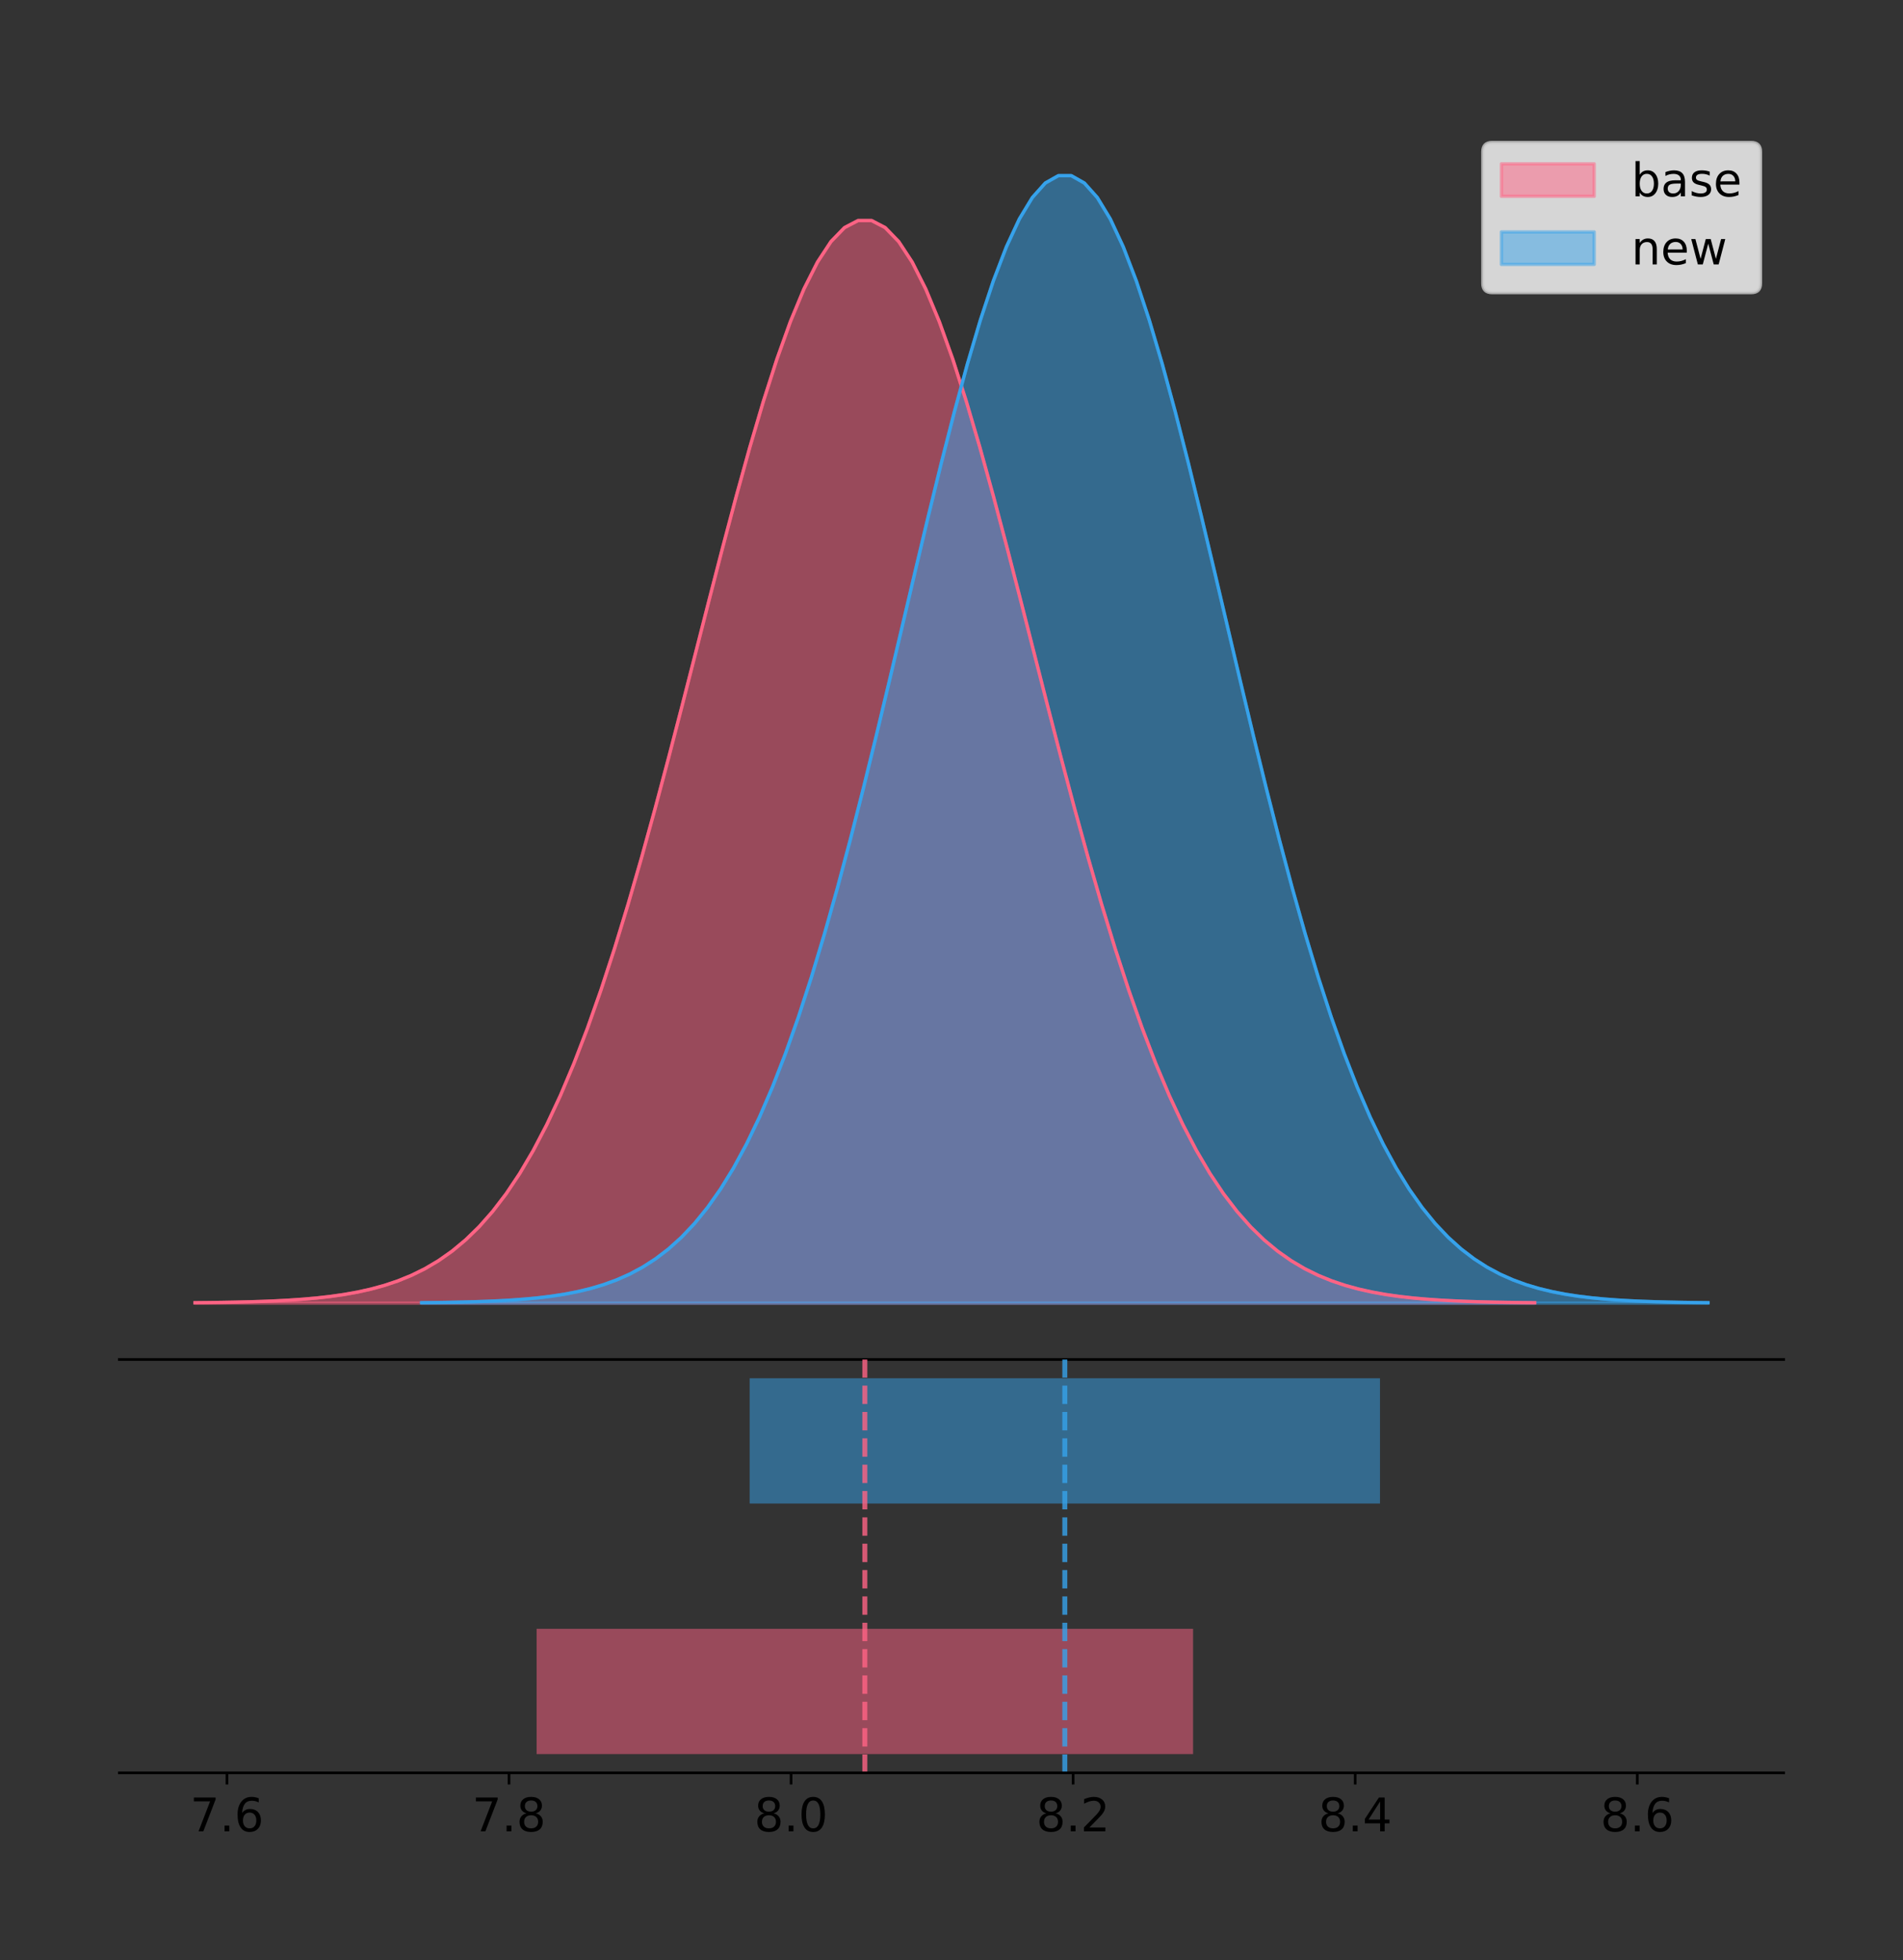 <?xml version="1.0" encoding="utf-8" standalone="no"?>
<!DOCTYPE svg PUBLIC "-//W3C//DTD SVG 1.1//EN"
  "http://www.w3.org/Graphics/SVG/1.1/DTD/svg11.dtd">
<!-- Created with matplotlib (https://matplotlib.org/) -->
<svg height="591.509pt" version="1.1" viewBox="0 0 574.2 591.509" width="574.2pt" xmlns="http://www.w3.org/2000/svg" xmlns:xlink="http://www.w3.org/1999/xlink">
 <rect x="0" y="0" width="574.2" height="591.509" fill="#333333" stroke="none"/>
 <defs>
  <style type="text/css">
*{stroke-linecap:butt;stroke-linejoin:round;}
  </style>
 </defs>
 <g id="figure_1">
  <g id="patch_1">
   <path d="M 0 591.509 
L 574.2 591.509 
L 574.2 0 
L 0 0 
z
" style="fill:none;"/>
  </g>
  <g id="axes_1">
   <g id="patch_2">
    <path d="M 36 410.22 
L 538.2 410.22 
L 538.2 36 
L 36 36 
z
" style="fill:none;"/>
   </g>
   <g id="PolyCollection_1">
    <defs>
     <path d="M 58.827 -198.299 
L 58.827 -198.409 
L 62.911 -198.45 
L 66.994 -198.506 
L 71.077 -198.58 
L 75.16 -198.679 
L 79.244 -198.808 
L 83.327 -198.978 
L 87.41 -199.197 
L 91.494 -199.481 
L 95.577 -199.843 
L 99.66 -200.304 
L 103.744 -200.886 
L 107.827 -201.614 
L 111.91 -202.52 
L 115.994 -203.638 
L 120.077 -205.009 
L 124.16 -206.677 
L 128.243 -208.692 
L 132.327 -211.107 
L 136.41 -213.981 
L 140.493 -217.375 
L 144.577 -221.352 
L 148.66 -225.976 
L 152.743 -231.313 
L 156.827 -237.422 
L 160.91 -244.359 
L 164.993 -252.174 
L 169.077 -260.904 
L 173.16 -270.576 
L 177.243 -281.199 
L 181.326 -292.765 
L 185.41 -305.243 
L 189.493 -318.581 
L 193.576 -332.703 
L 197.66 -347.505 
L 201.743 -362.86 
L 205.826 -378.613 
L 209.91 -394.588 
L 213.993 -410.588 
L 218.076 -426.397 
L 222.159 -441.789 
L 226.243 -456.527 
L 230.326 -470.376 
L 234.409 -483.101 
L 238.493 -494.481 
L 242.576 -504.311 
L 246.659 -512.409 
L 250.743 -518.623 
L 254.826 -522.834 
L 258.909 -524.96 
L 262.993 -524.96 
L 267.076 -522.834 
L 271.159 -518.623 
L 275.242 -512.409 
L 279.326 -504.311 
L 283.409 -494.481 
L 287.492 -483.101 
L 291.576 -470.376 
L 295.659 -456.527 
L 299.742 -441.789 
L 303.826 -426.397 
L 307.909 -410.588 
L 311.992 -394.588 
L 316.076 -378.613 
L 320.159 -362.86 
L 324.242 -347.505 
L 328.325 -332.703 
L 332.409 -318.581 
L 336.492 -305.243 
L 340.575 -292.765 
L 344.659 -281.199 
L 348.742 -270.576 
L 352.825 -260.904 
L 356.909 -252.174 
L 360.992 -244.359 
L 365.075 -237.422 
L 369.158 -231.313 
L 373.242 -225.976 
L 377.325 -221.352 
L 381.408 -217.375 
L 385.492 -213.981 
L 389.575 -211.107 
L 393.658 -208.692 
L 397.742 -206.677 
L 401.825 -205.009 
L 405.908 -203.638 
L 409.992 -202.52 
L 414.075 -201.614 
L 418.158 -200.886 
L 422.241 -200.304 
L 426.325 -199.843 
L 430.408 -199.481 
L 434.491 -199.197 
L 438.575 -198.978 
L 442.658 -198.808 
L 446.741 -198.679 
L 450.825 -198.58 
L 454.908 -198.506 
L 458.991 -198.45 
L 463.074 -198.409 
L 463.074 -198.299 
L 463.074 -198.299 
L 458.991 -198.299 
L 454.908 -198.299 
L 450.825 -198.299 
L 446.741 -198.299 
L 442.658 -198.299 
L 438.575 -198.299 
L 434.491 -198.299 
L 430.408 -198.299 
L 426.325 -198.299 
L 422.241 -198.299 
L 418.158 -198.299 
L 414.075 -198.299 
L 409.992 -198.299 
L 405.908 -198.299 
L 401.825 -198.299 
L 397.742 -198.299 
L 393.658 -198.299 
L 389.575 -198.299 
L 385.492 -198.299 
L 381.408 -198.299 
L 377.325 -198.299 
L 373.242 -198.299 
L 369.158 -198.299 
L 365.075 -198.299 
L 360.992 -198.299 
L 356.909 -198.299 
L 352.825 -198.299 
L 348.742 -198.299 
L 344.659 -198.299 
L 340.575 -198.299 
L 336.492 -198.299 
L 332.409 -198.299 
L 328.325 -198.299 
L 324.242 -198.299 
L 320.159 -198.299 
L 316.076 -198.299 
L 311.992 -198.299 
L 307.909 -198.299 
L 303.826 -198.299 
L 299.742 -198.299 
L 295.659 -198.299 
L 291.576 -198.299 
L 287.492 -198.299 
L 283.409 -198.299 
L 279.326 -198.299 
L 275.242 -198.299 
L 271.159 -198.299 
L 267.076 -198.299 
L 262.993 -198.299 
L 258.909 -198.299 
L 254.826 -198.299 
L 250.743 -198.299 
L 246.659 -198.299 
L 242.576 -198.299 
L 238.493 -198.299 
L 234.409 -198.299 
L 230.326 -198.299 
L 226.243 -198.299 
L 222.159 -198.299 
L 218.076 -198.299 
L 213.993 -198.299 
L 209.91 -198.299 
L 205.826 -198.299 
L 201.743 -198.299 
L 197.66 -198.299 
L 193.576 -198.299 
L 189.493 -198.299 
L 185.41 -198.299 
L 181.326 -198.299 
L 177.243 -198.299 
L 173.16 -198.299 
L 169.077 -198.299 
L 164.993 -198.299 
L 160.91 -198.299 
L 156.827 -198.299 
L 152.743 -198.299 
L 148.66 -198.299 
L 144.577 -198.299 
L 140.493 -198.299 
L 136.41 -198.299 
L 132.327 -198.299 
L 128.243 -198.299 
L 124.16 -198.299 
L 120.077 -198.299 
L 115.994 -198.299 
L 111.91 -198.299 
L 107.827 -198.299 
L 103.744 -198.299 
L 99.66 -198.299 
L 95.577 -198.299 
L 91.494 -198.299 
L 87.41 -198.299 
L 83.327 -198.299 
L 79.244 -198.299 
L 75.16 -198.299 
L 71.077 -198.299 
L 66.994 -198.299 
L 62.911 -198.299 
L 58.827 -198.299 
z
" id="mbe03df2b36" style="stroke:#ff6384;stroke-opacity:0.5;"/>
    </defs>
    <g clip-path="url(#p64a4982e3c)">
     <use style="fill:#ff6384;fill-opacity:0.5;stroke:#ff6384;stroke-opacity:0.5;" x="0" xlink:href="#mbe03df2b36" y="591.509"/>
    </g>
   </g>
   <g id="PolyCollection_2">
    <defs>
     <path d="M 127.214 -198.299 
L 127.214 -198.414 
L 131.135 -198.457 
L 135.056 -198.515 
L 138.977 -198.592 
L 142.897 -198.694 
L 146.818 -198.829 
L 150.739 -199.006 
L 154.66 -199.235 
L 158.581 -199.53 
L 162.501 -199.907 
L 166.422 -200.387 
L 170.343 -200.993 
L 174.264 -201.751 
L 178.184 -202.695 
L 182.105 -203.86 
L 186.026 -205.288 
L 189.947 -207.025 
L 193.868 -209.123 
L 197.788 -211.638 
L 201.709 -214.631 
L 205.63 -218.165 
L 209.551 -222.307 
L 213.472 -227.124 
L 217.392 -232.681 
L 221.313 -239.043 
L 225.234 -246.268 
L 229.155 -254.407 
L 233.076 -263.499 
L 236.996 -273.572 
L 240.917 -284.635 
L 244.838 -296.68 
L 248.759 -309.675 
L 252.68 -323.567 
L 256.6 -338.274 
L 260.521 -353.69 
L 264.442 -369.68 
L 268.363 -386.086 
L 272.284 -402.724 
L 276.204 -419.387 
L 280.125 -435.851 
L 284.046 -451.881 
L 287.967 -467.231 
L 291.887 -481.653 
L 295.808 -494.905 
L 299.729 -506.757 
L 303.65 -516.994 
L 307.571 -525.428 
L 311.491 -531.9 
L 315.412 -536.285 
L 319.333 -538.499 
L 323.254 -538.499 
L 327.175 -536.285 
L 331.095 -531.9 
L 335.016 -525.428 
L 338.937 -516.994 
L 342.858 -506.757 
L 346.779 -494.905 
L 350.699 -481.653 
L 354.62 -467.231 
L 358.541 -451.881 
L 362.462 -435.851 
L 366.383 -419.387 
L 370.303 -402.724 
L 374.224 -386.086 
L 378.145 -369.68 
L 382.066 -353.69 
L 385.987 -338.274 
L 389.907 -323.567 
L 393.828 -309.675 
L 397.749 -296.68 
L 401.67 -284.635 
L 405.591 -273.572 
L 409.511 -263.499 
L 413.432 -254.407 
L 417.353 -246.268 
L 421.274 -239.043 
L 425.194 -232.681 
L 429.115 -227.124 
L 433.036 -222.307 
L 436.957 -218.165 
L 440.878 -214.631 
L 444.798 -211.638 
L 448.719 -209.123 
L 452.64 -207.025 
L 456.561 -205.288 
L 460.482 -203.86 
L 464.402 -202.695 
L 468.323 -201.751 
L 472.244 -200.993 
L 476.165 -200.387 
L 480.086 -199.907 
L 484.006 -199.53 
L 487.927 -199.235 
L 491.848 -199.006 
L 495.769 -198.829 
L 499.69 -198.694 
L 503.61 -198.592 
L 507.531 -198.515 
L 511.452 -198.457 
L 515.373 -198.414 
L 515.373 -198.299 
L 515.373 -198.299 
L 511.452 -198.299 
L 507.531 -198.299 
L 503.61 -198.299 
L 499.69 -198.299 
L 495.769 -198.299 
L 491.848 -198.299 
L 487.927 -198.299 
L 484.006 -198.299 
L 480.086 -198.299 
L 476.165 -198.299 
L 472.244 -198.299 
L 468.323 -198.299 
L 464.402 -198.299 
L 460.482 -198.299 
L 456.561 -198.299 
L 452.64 -198.299 
L 448.719 -198.299 
L 444.798 -198.299 
L 440.878 -198.299 
L 436.957 -198.299 
L 433.036 -198.299 
L 429.115 -198.299 
L 425.194 -198.299 
L 421.274 -198.299 
L 417.353 -198.299 
L 413.432 -198.299 
L 409.511 -198.299 
L 405.591 -198.299 
L 401.67 -198.299 
L 397.749 -198.299 
L 393.828 -198.299 
L 389.907 -198.299 
L 385.987 -198.299 
L 382.066 -198.299 
L 378.145 -198.299 
L 374.224 -198.299 
L 370.303 -198.299 
L 366.383 -198.299 
L 362.462 -198.299 
L 358.541 -198.299 
L 354.62 -198.299 
L 350.699 -198.299 
L 346.779 -198.299 
L 342.858 -198.299 
L 338.937 -198.299 
L 335.016 -198.299 
L 331.095 -198.299 
L 327.175 -198.299 
L 323.254 -198.299 
L 319.333 -198.299 
L 315.412 -198.299 
L 311.491 -198.299 
L 307.571 -198.299 
L 303.65 -198.299 
L 299.729 -198.299 
L 295.808 -198.299 
L 291.887 -198.299 
L 287.967 -198.299 
L 284.046 -198.299 
L 280.125 -198.299 
L 276.204 -198.299 
L 272.284 -198.299 
L 268.363 -198.299 
L 264.442 -198.299 
L 260.521 -198.299 
L 256.6 -198.299 
L 252.68 -198.299 
L 248.759 -198.299 
L 244.838 -198.299 
L 240.917 -198.299 
L 236.996 -198.299 
L 233.076 -198.299 
L 229.155 -198.299 
L 225.234 -198.299 
L 221.313 -198.299 
L 217.392 -198.299 
L 213.472 -198.299 
L 209.551 -198.299 
L 205.63 -198.299 
L 201.709 -198.299 
L 197.788 -198.299 
L 193.868 -198.299 
L 189.947 -198.299 
L 186.026 -198.299 
L 182.105 -198.299 
L 178.184 -198.299 
L 174.264 -198.299 
L 170.343 -198.299 
L 166.422 -198.299 
L 162.501 -198.299 
L 158.581 -198.299 
L 154.66 -198.299 
L 150.739 -198.299 
L 146.818 -198.299 
L 142.897 -198.299 
L 138.977 -198.299 
L 135.056 -198.299 
L 131.135 -198.299 
L 127.214 -198.299 
z
" id="m669f5a3a8e" style="stroke:#36a2eb;stroke-opacity:0.5;"/>
    </defs>
    <g clip-path="url(#p64a4982e3c)">
     <use style="fill:#36a2eb;fill-opacity:0.5;stroke:#36a2eb;stroke-opacity:0.5;" x="0" xlink:href="#m669f5a3a8e" y="591.509"/>
    </g>
   </g>
   <g id="line2d_1">
    <path clip-path="url(#p64a4982e3c)" d="M 58.827 393.1 
L 62.911 393.059 
L 66.994 393.003 
L 71.077 392.929 
L 75.16 392.831 
L 79.244 392.701 
L 83.327 392.532 
L 87.41 392.312 
L 91.494 392.029 
L 95.577 391.666 
L 99.66 391.205 
L 103.744 390.624 
L 107.827 389.895 
L 111.91 388.989 
L 115.994 387.871 
L 120.077 386.5 
L 124.16 384.832 
L 128.243 382.817 
L 132.327 380.402 
L 136.41 377.528 
L 140.493 374.135 
L 144.577 370.158 
L 148.66 365.533 
L 152.743 360.197 
L 156.827 354.088 
L 160.91 347.15 
L 164.993 339.336 
L 169.077 330.605 
L 173.16 320.933 
L 177.243 310.31 
L 181.326 298.745 
L 185.41 286.267 
L 189.493 272.928 
L 193.576 258.806 
L 197.66 244.004 
L 201.743 228.65 
L 205.826 212.897 
L 209.91 196.922 
L 213.993 180.922 
L 218.076 165.112 
L 222.159 149.721 
L 226.243 134.982 
L 230.326 121.134 
L 234.409 108.409 
L 238.493 97.029 
L 242.576 87.199 
L 246.659 79.101 
L 250.743 72.887 
L 254.826 68.676 
L 258.909 66.55 
L 262.993 66.55 
L 267.076 68.676 
L 271.159 72.887 
L 275.242 79.101 
L 279.326 87.199 
L 283.409 97.029 
L 287.492 108.409 
L 291.576 121.134 
L 295.659 134.982 
L 299.742 149.721 
L 303.826 165.112 
L 307.909 180.922 
L 311.992 196.922 
L 316.076 212.897 
L 320.159 228.65 
L 324.242 244.004 
L 328.325 258.806 
L 332.409 272.928 
L 336.492 286.267 
L 340.575 298.745 
L 344.659 310.31 
L 348.742 320.933 
L 352.825 330.605 
L 356.909 339.336 
L 360.992 347.15 
L 365.075 354.088 
L 369.158 360.197 
L 373.242 365.533 
L 377.325 370.158 
L 381.408 374.135 
L 385.492 377.528 
L 389.575 380.402 
L 393.658 382.817 
L 397.742 384.832 
L 401.825 386.5 
L 405.908 387.871 
L 409.992 388.989 
L 414.075 389.895 
L 418.158 390.624 
L 422.241 391.205 
L 426.325 391.666 
L 430.408 392.029 
L 434.491 392.312 
L 438.575 392.532 
L 442.658 392.701 
L 446.741 392.831 
L 450.825 392.929 
L 454.908 393.003 
L 458.991 393.059 
L 463.074 393.1 
" style="fill:none;stroke:#ff6384;stroke-linecap:square;"/>
   </g>
   <g id="line2d_2">
    <path clip-path="url(#p64a4982e3c)" d="M 127.214 393.096 
L 131.135 393.053 
L 135.056 392.995 
L 138.977 392.918 
L 142.897 392.815 
L 146.818 392.68 
L 150.739 392.504 
L 154.66 392.275 
L 158.581 391.98 
L 162.501 391.602 
L 166.422 391.122 
L 170.343 390.516 
L 174.264 389.758 
L 178.184 388.814 
L 182.105 387.65 
L 186.026 386.222 
L 189.947 384.485 
L 193.868 382.386 
L 197.788 379.871 
L 201.709 376.878 
L 205.63 373.344 
L 209.551 369.202 
L 213.472 364.386 
L 217.392 358.828 
L 221.313 352.466 
L 225.234 345.241 
L 229.155 337.103 
L 233.076 328.01 
L 236.996 317.937 
L 240.917 306.874 
L 244.838 294.829 
L 248.759 281.834 
L 252.68 267.942 
L 256.6 253.235 
L 260.521 237.82 
L 264.442 221.829 
L 268.363 205.423 
L 272.284 188.786 
L 276.204 172.123 
L 280.125 155.658 
L 284.046 139.628 
L 287.967 124.279 
L 291.887 109.857 
L 295.808 96.604 
L 299.729 84.752 
L 303.65 74.515 
L 307.571 66.081 
L 311.491 59.61 
L 315.412 55.224 
L 319.333 53.01 
L 323.254 53.01 
L 327.175 55.224 
L 331.095 59.61 
L 335.016 66.081 
L 338.937 74.515 
L 342.858 84.752 
L 346.779 96.604 
L 350.699 109.857 
L 354.62 124.279 
L 358.541 139.628 
L 362.462 155.658 
L 366.383 172.123 
L 370.303 188.786 
L 374.224 205.423 
L 378.145 221.829 
L 382.066 237.82 
L 385.987 253.235 
L 389.907 267.942 
L 393.828 281.834 
L 397.749 294.829 
L 401.67 306.874 
L 405.591 317.937 
L 409.511 328.01 
L 413.432 337.103 
L 417.353 345.241 
L 421.274 352.466 
L 425.194 358.828 
L 429.115 364.386 
L 433.036 369.202 
L 436.957 373.344 
L 440.878 376.878 
L 444.798 379.871 
L 448.719 382.386 
L 452.64 384.485 
L 456.561 386.222 
L 460.482 387.65 
L 464.402 388.814 
L 468.323 389.758 
L 472.244 390.516 
L 476.165 391.122 
L 480.086 391.602 
L 484.006 391.98 
L 487.927 392.275 
L 491.848 392.504 
L 495.769 392.68 
L 499.69 392.815 
L 503.61 392.918 
L 507.531 392.995 
L 511.452 393.053 
L 515.373 393.096 
" style="fill:none;stroke:#36a2eb;stroke-linecap:square;"/>
   </g>
   <g id="patch_3">
    <path d="M 36 410.22 
L 538.2 410.22 
" style="fill:none;stroke:#000000;stroke-linecap:square;stroke-linejoin:miter;stroke-width:0.8;"/>
   </g>
   <g id="legend_1">
    <g id="patch_4">
     <path d="M 450.225 88.299 
L 528.4 88.299 
Q 531.2 88.299 531.2 85.499 
L 531.2 45.8 
Q 531.2 43 528.4 43 
L 450.225 43 
Q 447.425 43 447.425 45.8 
L 447.425 85.499 
Q 447.425 88.299 450.225 88.299 
z
" style="fill:#ffffff;opacity:0.8;stroke:#cccccc;stroke-linejoin:miter;"/>
    </g>
    <g id="patch_5">
     <path d="M 453.025 59.238 
L 481.025 59.238 
L 481.025 49.438 
L 453.025 49.438 
z
" style="fill:#ff6384;opacity:0.5;stroke:#ff6384;stroke-linejoin:miter;"/>
    </g>
    <g id="text_1">
     <!-- base -->
     <defs>
      <path d="M 48.688 27.297 
Q 48.688 37.203 44.609 42.844 
Q 40.531 48.484 33.406 48.484 
Q 26.266 48.484 22.188 42.844 
Q 18.109 37.203 18.109 27.297 
Q 18.109 17.391 22.188 11.75 
Q 26.266 6.109 33.406 6.109 
Q 40.531 6.109 44.609 11.75 
Q 48.688 17.391 48.688 27.297 
z
M 18.109 46.391 
Q 20.953 51.266 25.266 53.625 
Q 29.594 56 35.594 56 
Q 45.562 56 51.781 48.094 
Q 58.016 40.188 58.016 27.297 
Q 58.016 14.406 51.781 6.484 
Q 45.562 -1.422 35.594 -1.422 
Q 29.594 -1.422 25.266 0.953 
Q 20.953 3.328 18.109 8.203 
L 18.109 0 
L 9.078 0 
L 9.078 75.984 
L 18.109 75.984 
z
" id="DejaVuSans-98"/>
      <path d="M 34.281 27.484 
Q 23.391 27.484 19.188 25 
Q 14.984 22.516 14.984 16.5 
Q 14.984 11.719 18.141 8.906 
Q 21.297 6.109 26.703 6.109 
Q 34.188 6.109 38.703 11.406 
Q 43.219 16.703 43.219 25.484 
L 43.219 27.484 
z
M 52.203 31.203 
L 52.203 0 
L 43.219 0 
L 43.219 8.297 
Q 40.141 3.328 35.547 0.953 
Q 30.953 -1.422 24.312 -1.422 
Q 15.922 -1.422 10.953 3.297 
Q 6 8.016 6 15.922 
Q 6 25.141 12.172 29.828 
Q 18.359 34.516 30.609 34.516 
L 43.219 34.516 
L 43.219 35.406 
Q 43.219 41.609 39.141 45 
Q 35.062 48.391 27.688 48.391 
Q 23 48.391 18.547 47.266 
Q 14.109 46.141 10.016 43.891 
L 10.016 52.203 
Q 14.938 54.109 19.578 55.047 
Q 24.219 56 28.609 56 
Q 40.484 56 46.344 49.844 
Q 52.203 43.703 52.203 31.203 
z
" id="DejaVuSans-97"/>
      <path d="M 44.281 53.078 
L 44.281 44.578 
Q 40.484 46.531 36.375 47.5 
Q 32.281 48.484 27.875 48.484 
Q 21.188 48.484 17.844 46.438 
Q 14.5 44.391 14.5 40.281 
Q 14.5 37.156 16.891 35.375 
Q 19.281 33.594 26.516 31.984 
L 29.594 31.297 
Q 39.156 29.25 43.188 25.516 
Q 47.219 21.781 47.219 15.094 
Q 47.219 7.469 41.188 3.016 
Q 35.156 -1.422 24.609 -1.422 
Q 20.219 -1.422 15.453 -0.562 
Q 10.688 0.297 5.422 2 
L 5.422 11.281 
Q 10.406 8.688 15.234 7.391 
Q 20.062 6.109 24.812 6.109 
Q 31.156 6.109 34.562 8.281 
Q 37.984 10.453 37.984 14.406 
Q 37.984 18.062 35.516 20.016 
Q 33.062 21.969 24.703 23.781 
L 21.578 24.516 
Q 13.234 26.266 9.516 29.906 
Q 5.812 33.547 5.812 39.891 
Q 5.812 47.609 11.281 51.797 
Q 16.75 56 26.812 56 
Q 31.781 56 36.172 55.266 
Q 40.578 54.547 44.281 53.078 
z
" id="DejaVuSans-115"/>
      <path d="M 56.203 29.594 
L 56.203 25.203 
L 14.891 25.203 
Q 15.484 15.922 20.484 11.062 
Q 25.484 6.203 34.422 6.203 
Q 39.594 6.203 44.453 7.469 
Q 49.312 8.734 54.109 11.281 
L 54.109 2.781 
Q 49.266 0.734 44.188 -0.344 
Q 39.109 -1.422 33.891 -1.422 
Q 20.797 -1.422 13.156 6.188 
Q 5.516 13.812 5.516 26.812 
Q 5.516 40.234 12.766 48.109 
Q 20.016 56 32.328 56 
Q 43.359 56 49.781 48.891 
Q 56.203 41.797 56.203 29.594 
z
M 47.219 32.234 
Q 47.125 39.594 43.094 43.984 
Q 39.062 48.391 32.422 48.391 
Q 24.906 48.391 20.391 44.141 
Q 15.875 39.891 15.188 32.172 
z
" id="DejaVuSans-101"/>
     </defs>
     <g transform="translate(492.225 59.238)scale(0.14 -0.14)">
      <use xlink:href="#DejaVuSans-98"/>
      <use x="63.477" xlink:href="#DejaVuSans-97"/>
      <use x="124.756" xlink:href="#DejaVuSans-115"/>
      <use x="176.855" xlink:href="#DejaVuSans-101"/>
     </g>
    </g>
    <g id="patch_6">
     <path d="M 453.025 79.787 
L 481.025 79.787 
L 481.025 69.987 
L 453.025 69.987 
z
" style="fill:#36a2eb;opacity:0.5;stroke:#36a2eb;stroke-linejoin:miter;"/>
    </g>
    <g id="text_2">
     <!-- new -->
     <defs>
      <path d="M 54.891 33.016 
L 54.891 0 
L 45.906 0 
L 45.906 32.719 
Q 45.906 40.484 42.875 44.328 
Q 39.844 48.188 33.797 48.188 
Q 26.516 48.188 22.312 43.547 
Q 18.109 38.922 18.109 30.906 
L 18.109 0 
L 9.078 0 
L 9.078 54.688 
L 18.109 54.688 
L 18.109 46.188 
Q 21.344 51.125 25.703 53.562 
Q 30.078 56 35.797 56 
Q 45.219 56 50.047 50.172 
Q 54.891 44.344 54.891 33.016 
z
" id="DejaVuSans-110"/>
      <path d="M 4.203 54.688 
L 13.188 54.688 
L 24.422 12.016 
L 35.594 54.688 
L 46.188 54.688 
L 57.422 12.016 
L 68.609 54.688 
L 77.594 54.688 
L 63.281 0 
L 52.688 0 
L 40.922 44.828 
L 29.109 0 
L 18.5 0 
z
" id="DejaVuSans-119"/>
     </defs>
     <g transform="translate(492.225 79.787)scale(0.14 -0.14)">
      <use xlink:href="#DejaVuSans-110"/>
      <use x="63.379" xlink:href="#DejaVuSans-101"/>
      <use x="124.902" xlink:href="#DejaVuSans-119"/>
     </g>
    </g>
   </g>
  </g>
  <g id="axes_2">
   <g id="patch_7">
    <path d="M 36 534.96 
L 538.2 534.96 
L 538.2 410.22 
L 36 410.22 
z
" style="fill:none;"/>
   </g>
   <g id="patch_8">
    <path clip-path="url(#p6ed8cbb7c7)" d="M 161.91 529.29 
L 359.991 529.29 
L 359.991 491.49 
L 161.91 491.49 
z
" style="fill:#ff6384;opacity:0.5;"/>
   </g>
   <g id="patch_9">
    <path clip-path="url(#p6ed8cbb7c7)" d="M 226.195 453.69 
L 416.392 453.69 
L 416.392 415.89 
L 226.195 415.89 
z
" style="fill:#36a2eb;opacity:0.5;"/>
   </g>
   <g id="matplotlib.axis_1">
    <g id="xtick_1">
     <g id="line2d_3">
      <defs>
       <path d="M 0 0 
L 0 3.5 
" id="m327a8dd6d0" style="stroke:#000000;stroke-width:0.8;"/>
      </defs>
      <g>
       <use style="stroke:#000000;stroke-width:0.8;" x="68.476" xlink:href="#m327a8dd6d0" y="534.96"/>
      </g>
     </g>
     <g id="text_3">
      <!-- 7.6 -->
      <defs>
       <path d="M 8.203 72.906 
L 55.078 72.906 
L 55.078 68.703 
L 28.609 0 
L 18.312 0 
L 43.219 64.594 
L 8.203 64.594 
z
" id="DejaVuSans-55"/>
       <path d="M 10.688 12.406 
L 21 12.406 
L 21 0 
L 10.688 0 
z
" id="DejaVuSans-46"/>
       <path d="M 33.016 40.375 
Q 26.375 40.375 22.484 35.828 
Q 18.609 31.297 18.609 23.391 
Q 18.609 15.531 22.484 10.953 
Q 26.375 6.391 33.016 6.391 
Q 39.656 6.391 43.531 10.953 
Q 47.406 15.531 47.406 23.391 
Q 47.406 31.297 43.531 35.828 
Q 39.656 40.375 33.016 40.375 
z
M 52.594 71.297 
L 52.594 62.312 
Q 48.875 64.062 45.094 64.984 
Q 41.312 65.922 37.594 65.922 
Q 27.828 65.922 22.672 59.328 
Q 17.531 52.734 16.797 39.406 
Q 19.672 43.656 24.016 45.922 
Q 28.375 48.188 33.594 48.188 
Q 44.578 48.188 50.953 41.516 
Q 57.328 34.859 57.328 23.391 
Q 57.328 12.156 50.688 5.359 
Q 44.047 -1.422 33.016 -1.422 
Q 20.359 -1.422 13.672 8.266 
Q 6.984 17.969 6.984 36.375 
Q 6.984 53.656 15.188 63.938 
Q 23.391 74.219 37.203 74.219 
Q 40.922 74.219 44.703 73.484 
Q 48.484 72.75 52.594 71.297 
z
" id="DejaVuSans-54"/>
      </defs>
      <g transform="translate(57.344 552.598)scale(0.14 -0.14)">
       <use xlink:href="#DejaVuSans-55"/>
       <use x="63.623" xlink:href="#DejaVuSans-46"/>
       <use x="95.41" xlink:href="#DejaVuSans-54"/>
      </g>
     </g>
    </g>
    <g id="xtick_2">
     <g id="line2d_4">
      <g>
       <use style="stroke:#000000;stroke-width:0.8;" x="153.585" xlink:href="#m327a8dd6d0" y="534.96"/>
      </g>
     </g>
     <g id="text_4">
      <!-- 7.8 -->
      <defs>
       <path d="M 31.781 34.625 
Q 24.75 34.625 20.719 30.859 
Q 16.703 27.094 16.703 20.516 
Q 16.703 13.922 20.719 10.156 
Q 24.75 6.391 31.781 6.391 
Q 38.812 6.391 42.859 10.172 
Q 46.922 13.969 46.922 20.516 
Q 46.922 27.094 42.891 30.859 
Q 38.875 34.625 31.781 34.625 
z
M 21.922 38.812 
Q 15.578 40.375 12.031 44.719 
Q 8.5 49.078 8.5 55.328 
Q 8.5 64.062 14.719 69.141 
Q 20.953 74.219 31.781 74.219 
Q 42.672 74.219 48.875 69.141 
Q 55.078 64.062 55.078 55.328 
Q 55.078 49.078 51.531 44.719 
Q 48 40.375 41.703 38.812 
Q 48.828 37.156 52.797 32.312 
Q 56.781 27.484 56.781 20.516 
Q 56.781 9.906 50.312 4.234 
Q 43.844 -1.422 31.781 -1.422 
Q 19.734 -1.422 13.25 4.234 
Q 6.781 9.906 6.781 20.516 
Q 6.781 27.484 10.781 32.312 
Q 14.797 37.156 21.922 38.812 
z
M 18.312 54.391 
Q 18.312 48.734 21.844 45.562 
Q 25.391 42.391 31.781 42.391 
Q 38.141 42.391 41.719 45.562 
Q 45.312 48.734 45.312 54.391 
Q 45.312 60.062 41.719 63.234 
Q 38.141 66.406 31.781 66.406 
Q 25.391 66.406 21.844 63.234 
Q 18.312 60.062 18.312 54.391 
z
" id="DejaVuSans-56"/>
      </defs>
      <g transform="translate(142.453 552.598)scale(0.14 -0.14)">
       <use xlink:href="#DejaVuSans-55"/>
       <use x="63.623" xlink:href="#DejaVuSans-46"/>
       <use x="95.41" xlink:href="#DejaVuSans-56"/>
      </g>
     </g>
    </g>
    <g id="xtick_3">
     <g id="line2d_5">
      <g>
       <use style="stroke:#000000;stroke-width:0.8;" x="238.695" xlink:href="#m327a8dd6d0" y="534.96"/>
      </g>
     </g>
     <g id="text_5">
      <!-- 8.0 -->
      <defs>
       <path d="M 31.781 66.406 
Q 24.172 66.406 20.328 58.906 
Q 16.5 51.422 16.5 36.375 
Q 16.5 21.391 20.328 13.891 
Q 24.172 6.391 31.781 6.391 
Q 39.453 6.391 43.281 13.891 
Q 47.125 21.391 47.125 36.375 
Q 47.125 51.422 43.281 58.906 
Q 39.453 66.406 31.781 66.406 
z
M 31.781 74.219 
Q 44.047 74.219 50.516 64.516 
Q 56.984 54.828 56.984 36.375 
Q 56.984 17.969 50.516 8.266 
Q 44.047 -1.422 31.781 -1.422 
Q 19.531 -1.422 13.062 8.266 
Q 6.594 17.969 6.594 36.375 
Q 6.594 54.828 13.062 64.516 
Q 19.531 74.219 31.781 74.219 
z
" id="DejaVuSans-48"/>
      </defs>
      <g transform="translate(227.563 552.598)scale(0.14 -0.14)">
       <use xlink:href="#DejaVuSans-56"/>
       <use x="63.623" xlink:href="#DejaVuSans-46"/>
       <use x="95.41" xlink:href="#DejaVuSans-48"/>
      </g>
     </g>
    </g>
    <g id="xtick_4">
     <g id="line2d_6">
      <g>
       <use style="stroke:#000000;stroke-width:0.8;" x="323.804" xlink:href="#m327a8dd6d0" y="534.96"/>
      </g>
     </g>
     <g id="text_6">
      <!-- 8.2 -->
      <defs>
       <path d="M 19.188 8.297 
L 53.609 8.297 
L 53.609 0 
L 7.328 0 
L 7.328 8.297 
Q 12.938 14.109 22.625 23.891 
Q 32.328 33.688 34.812 36.531 
Q 39.547 41.844 41.422 45.531 
Q 43.312 49.219 43.312 52.781 
Q 43.312 58.594 39.234 62.25 
Q 35.156 65.922 28.609 65.922 
Q 23.969 65.922 18.812 64.312 
Q 13.672 62.703 7.812 59.422 
L 7.812 69.391 
Q 13.766 71.781 18.938 73 
Q 24.125 74.219 28.422 74.219 
Q 39.75 74.219 46.484 68.547 
Q 53.219 62.891 53.219 53.422 
Q 53.219 48.922 51.531 44.891 
Q 49.859 40.875 45.406 35.406 
Q 44.188 33.984 37.641 27.219 
Q 31.109 20.453 19.188 8.297 
z
" id="DejaVuSans-50"/>
      </defs>
      <g transform="translate(312.672 552.598)scale(0.14 -0.14)">
       <use xlink:href="#DejaVuSans-56"/>
       <use x="63.623" xlink:href="#DejaVuSans-46"/>
       <use x="95.41" xlink:href="#DejaVuSans-50"/>
      </g>
     </g>
    </g>
    <g id="xtick_5">
     <g id="line2d_7">
      <g>
       <use style="stroke:#000000;stroke-width:0.8;" x="408.914" xlink:href="#m327a8dd6d0" y="534.96"/>
      </g>
     </g>
     <g id="text_7">
      <!-- 8.4 -->
      <defs>
       <path d="M 37.797 64.312 
L 12.891 25.391 
L 37.797 25.391 
z
M 35.203 72.906 
L 47.609 72.906 
L 47.609 25.391 
L 58.016 25.391 
L 58.016 17.188 
L 47.609 17.188 
L 47.609 0 
L 37.797 0 
L 37.797 17.188 
L 4.891 17.188 
L 4.891 26.703 
z
" id="DejaVuSans-52"/>
      </defs>
      <g transform="translate(397.781 552.598)scale(0.14 -0.14)">
       <use xlink:href="#DejaVuSans-56"/>
       <use x="63.623" xlink:href="#DejaVuSans-46"/>
       <use x="95.41" xlink:href="#DejaVuSans-52"/>
      </g>
     </g>
    </g>
    <g id="xtick_6">
     <g id="line2d_8">
      <g>
       <use style="stroke:#000000;stroke-width:0.8;" x="494.023" xlink:href="#m327a8dd6d0" y="534.96"/>
      </g>
     </g>
     <g id="text_8">
      <!-- 8.6 -->
      <g transform="translate(482.891 552.598)scale(0.14 -0.14)">
       <use xlink:href="#DejaVuSans-56"/>
       <use x="63.623" xlink:href="#DejaVuSans-46"/>
       <use x="95.41" xlink:href="#DejaVuSans-54"/>
      </g>
     </g>
    </g>
   </g>
   <g id="line2d_9">
    <path clip-path="url(#p6ed8cbb7c7)" d="M 260.951 534.96 
L 260.951 410.22 
" style="fill:none;stroke:#ff6384;stroke-dasharray:5.55,2.4;stroke-dashoffset:0;stroke-opacity:0.8;stroke-width:1.5;"/>
   </g>
   <g id="line2d_10">
    <path clip-path="url(#p6ed8cbb7c7)" d="M 321.293 534.96 
L 321.293 410.22 
" style="fill:none;stroke:#36a2eb;stroke-dasharray:5.55,2.4;stroke-dashoffset:0;stroke-opacity:0.8;stroke-width:1.5;"/>
   </g>
   <g id="patch_10">
    <path d="M 36 534.96 
L 538.2 534.96 
" style="fill:none;stroke:#000000;stroke-linecap:square;stroke-linejoin:miter;stroke-width:0.8;"/>
   </g>
  </g>
 </g>
 <defs>
  <clipPath id="p64a4982e3c">
   <rect height="374.22" width="502.2" x="36" y="36"/>
  </clipPath>
  <clipPath id="p6ed8cbb7c7">
   <rect height="124.74" width="502.2" x="36" y="410.22"/>
  </clipPath>
 </defs>
</svg>
